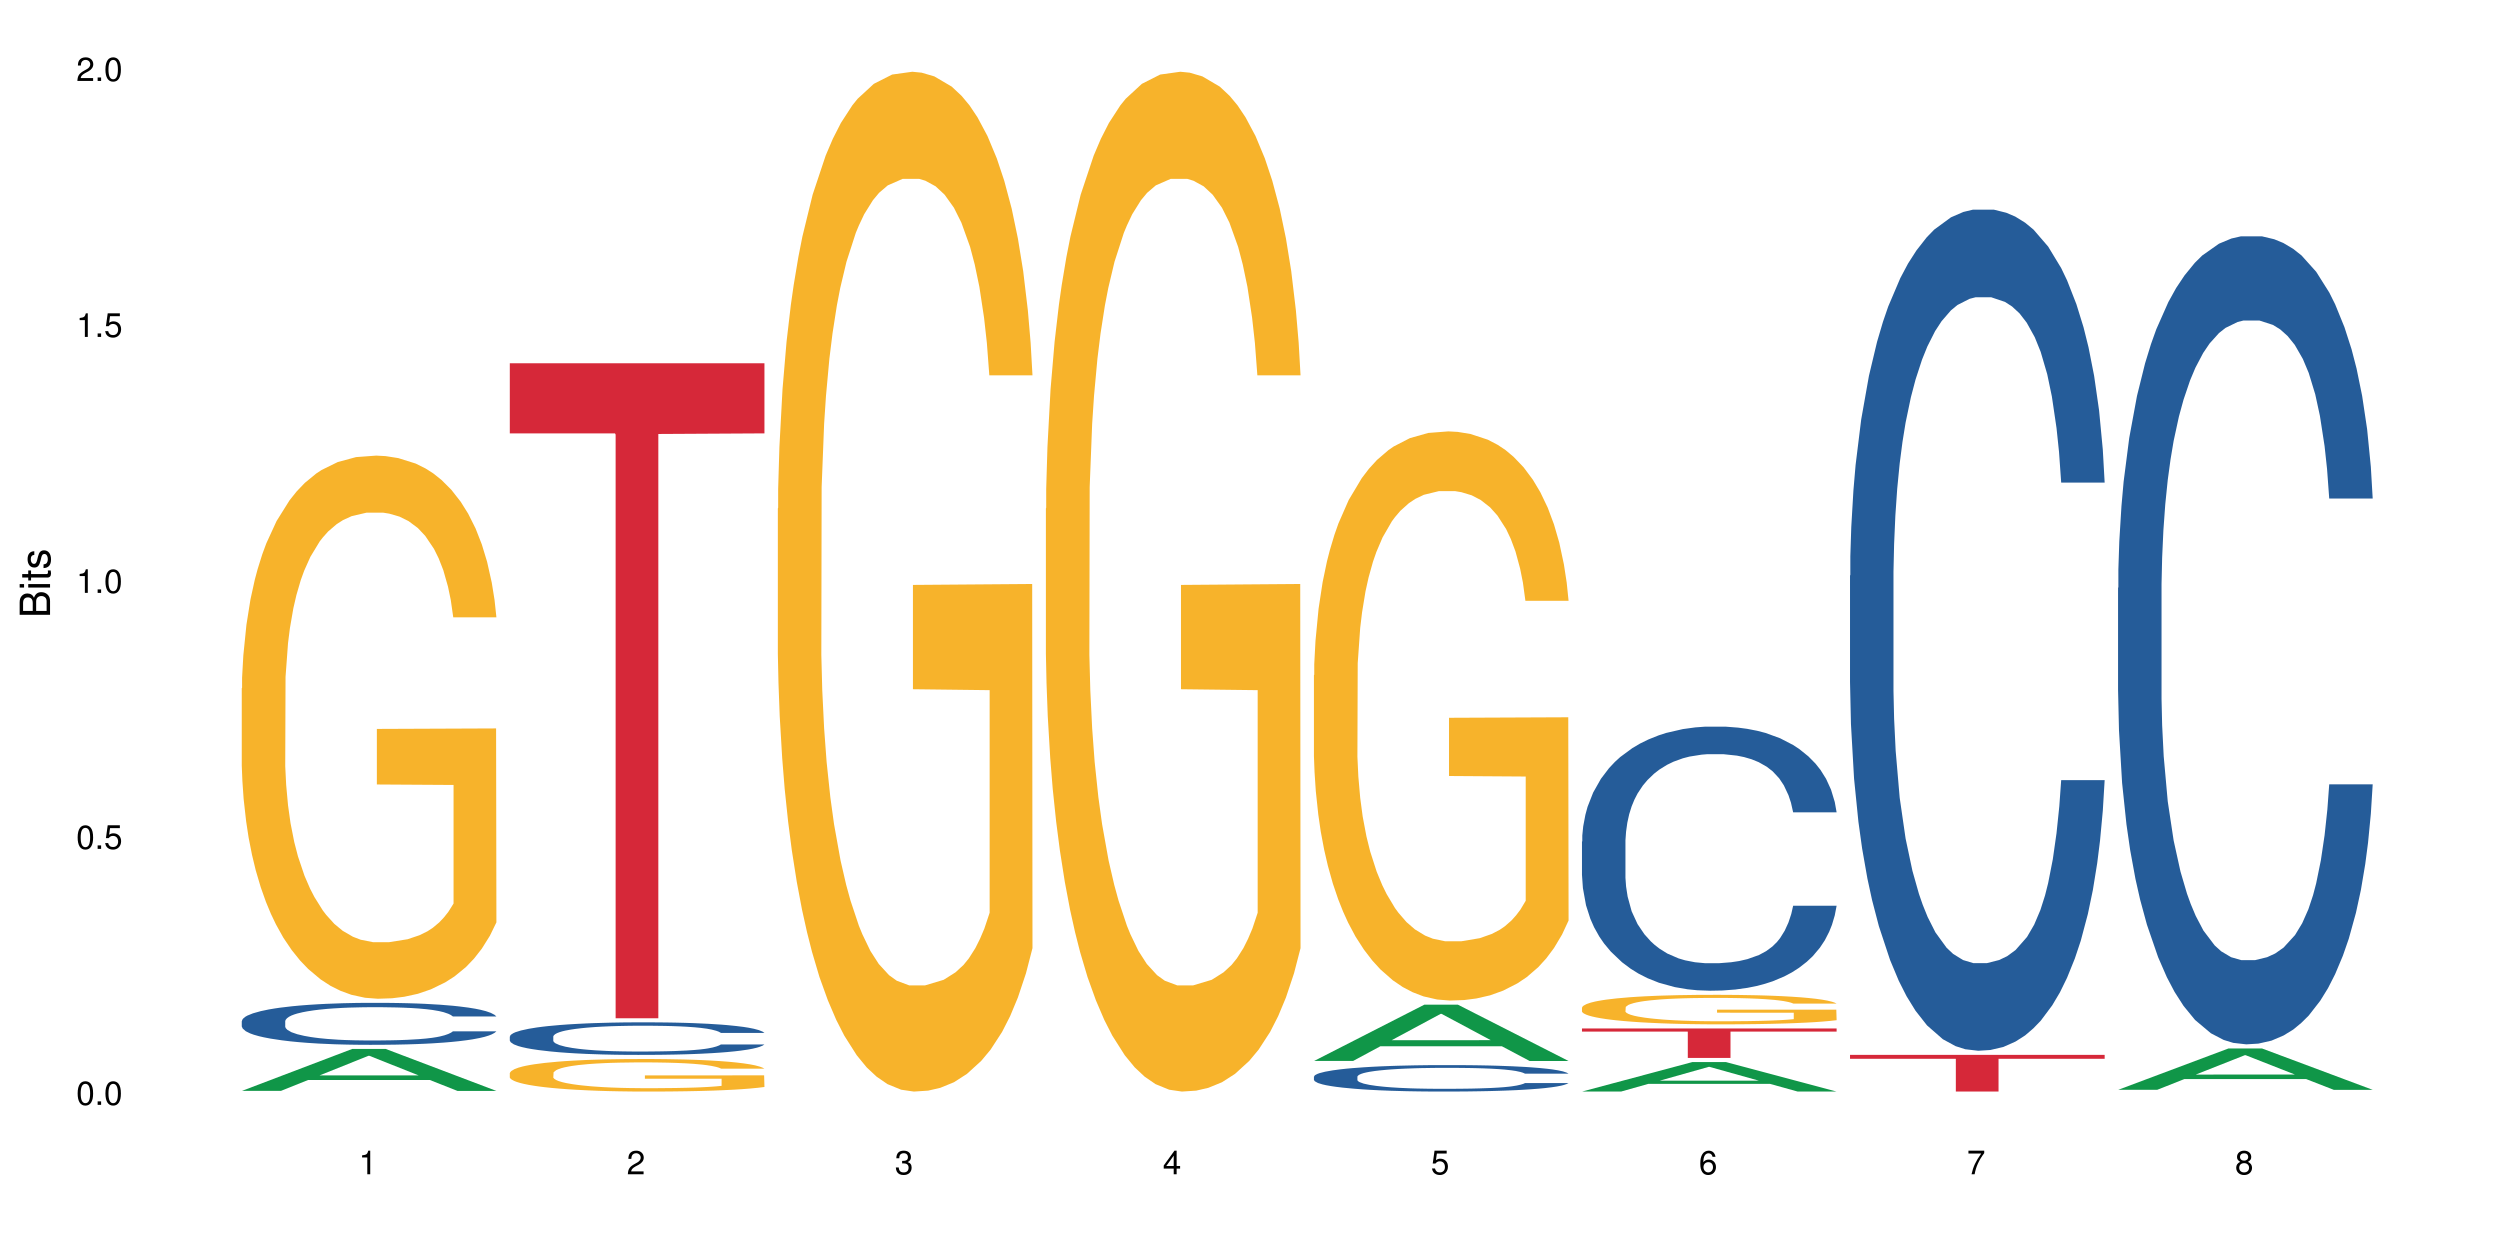 <?xml version="1.0" encoding="UTF-8"?>
<svg xmlns="http://www.w3.org/2000/svg" xmlns:xlink="http://www.w3.org/1999/xlink" width="720pt" height="360pt" viewBox="0 0 720 360" version="1.1">
<defs>
<g>
<symbol overflow="visible" id="glyph0-0">
<path style="stroke:none;" d=""/>
</symbol>
<symbol overflow="visible" id="glyph0-1">
<path style="stroke:none;" d="M 2.641 -6.797 C 2 -6.797 1.422 -6.531 1.078 -6.047 C 0.641 -5.453 0.406 -4.547 0.406 -3.297 C 0.406 -1 1.188 0.219 2.641 0.219 C 4.078 0.219 4.859 -1 4.859 -3.234 C 4.859 -4.562 4.656 -5.438 4.203 -6.047 C 3.844 -6.531 3.281 -6.797 2.641 -6.797 Z M 2.641 -6.047 C 3.547 -6.047 4 -5.125 4 -3.312 C 4 -1.375 3.562 -0.484 2.625 -0.484 C 1.734 -0.484 1.281 -1.422 1.281 -3.281 C 1.281 -5.141 1.734 -6.047 2.641 -6.047 Z M 2.641 -6.047 "/>
</symbol>
<symbol overflow="visible" id="glyph0-2">
<path style="stroke:none;" d="M 1.828 -1 L 0.828 -1 L 0.828 0 L 1.828 0 Z M 1.828 -1 "/>
</symbol>
<symbol overflow="visible" id="glyph0-3">
<path style="stroke:none;" d="M 4.562 -6.797 L 1.062 -6.797 L 0.547 -3.094 L 1.328 -3.094 C 1.719 -3.562 2.047 -3.734 2.578 -3.734 C 3.484 -3.734 4.062 -3.109 4.062 -2.094 C 4.062 -1.125 3.484 -0.531 2.578 -0.531 C 1.828 -0.531 1.375 -0.906 1.188 -1.672 L 0.328 -1.672 C 0.453 -1.109 0.547 -0.844 0.75 -0.594 C 1.125 -0.078 1.828 0.219 2.594 0.219 C 3.969 0.219 4.922 -0.781 4.922 -2.219 C 4.922 -3.562 4.031 -4.484 2.719 -4.484 C 2.25 -4.484 1.859 -4.359 1.469 -4.062 L 1.734 -5.969 L 4.562 -5.969 Z M 4.562 -6.797 "/>
</symbol>
<symbol overflow="visible" id="glyph0-4">
<path style="stroke:none;" d="M 2.484 -4.844 L 2.484 0 L 3.328 0 L 3.328 -6.797 L 2.766 -6.797 C 2.469 -5.75 2.281 -5.609 0.984 -5.453 L 0.984 -4.844 Z M 2.484 -4.844 "/>
</symbol>
<symbol overflow="visible" id="glyph0-5">
<path style="stroke:none;" d="M 4.859 -0.828 L 1.281 -0.828 C 1.359 -1.391 1.672 -1.75 2.5 -2.234 L 3.469 -2.75 C 4.406 -3.266 4.906 -3.969 4.906 -4.812 C 4.906 -5.375 4.672 -5.906 4.266 -6.266 C 3.859 -6.625 3.375 -6.797 2.719 -6.797 C 1.859 -6.797 1.219 -6.5 0.844 -5.922 C 0.609 -5.562 0.5 -5.125 0.484 -4.438 L 1.328 -4.438 C 1.359 -4.906 1.406 -5.188 1.531 -5.406 C 1.75 -5.812 2.188 -6.062 2.703 -6.062 C 3.469 -6.062 4.031 -5.516 4.031 -4.781 C 4.031 -4.25 3.719 -3.797 3.125 -3.438 L 2.234 -2.938 C 0.812 -2.141 0.406 -1.5 0.328 0 L 4.859 0 Z M 4.859 -0.828 "/>
</symbol>
<symbol overflow="visible" id="glyph0-6">
<path style="stroke:none;" d="M 2.125 -3.125 L 2.578 -3.125 C 3.516 -3.125 3.984 -2.703 3.984 -1.891 C 3.984 -1.031 3.469 -0.531 2.578 -0.531 C 1.656 -0.531 1.203 -0.984 1.156 -1.969 L 0.312 -1.969 C 0.344 -1.422 0.438 -1.078 0.609 -0.766 C 0.953 -0.109 1.625 0.219 2.547 0.219 C 3.953 0.219 4.859 -0.609 4.859 -1.906 C 4.859 -2.766 4.516 -3.25 3.703 -3.516 C 4.344 -3.766 4.656 -4.25 4.656 -4.938 C 4.656 -6.109 3.875 -6.797 2.578 -6.797 C 1.203 -6.797 0.484 -6.047 0.453 -4.609 L 1.297 -4.609 C 1.312 -5.016 1.344 -5.25 1.453 -5.453 C 1.641 -5.828 2.062 -6.062 2.594 -6.062 C 3.344 -6.062 3.797 -5.625 3.797 -4.906 C 3.797 -4.422 3.609 -4.141 3.25 -3.984 C 3.016 -3.891 2.719 -3.844 2.125 -3.844 Z M 2.125 -3.125 "/>
</symbol>
<symbol overflow="visible" id="glyph0-7">
<path style="stroke:none;" d="M 3.141 -1.625 L 3.141 0 L 3.984 0 L 3.984 -1.625 L 4.984 -1.625 L 4.984 -2.391 L 3.984 -2.391 L 3.984 -6.797 L 3.359 -6.797 L 0.266 -2.516 L 0.266 -1.625 Z M 3.141 -2.391 L 1 -2.391 L 3.141 -5.359 Z M 3.141 -2.391 "/>
</symbol>
<symbol overflow="visible" id="glyph0-8">
<path style="stroke:none;" d="M 4.781 -5.031 C 4.609 -6.141 3.891 -6.797 2.844 -6.797 C 2.094 -6.797 1.422 -6.438 1.031 -5.828 C 0.609 -5.172 0.406 -4.344 0.406 -3.094 C 0.406 -1.953 0.578 -1.234 0.984 -0.625 C 1.359 -0.078 1.953 0.219 2.703 0.219 C 3.984 0.219 4.922 -0.734 4.922 -2.078 C 4.922 -3.344 4.062 -4.234 2.844 -4.234 C 2.172 -4.234 1.641 -3.969 1.281 -3.469 C 1.281 -5.125 1.828 -6.047 2.797 -6.047 C 3.391 -6.047 3.797 -5.672 3.938 -5.031 Z M 2.734 -3.484 C 3.547 -3.484 4.062 -2.922 4.062 -2 C 4.062 -1.156 3.484 -0.531 2.703 -0.531 C 1.922 -0.531 1.328 -1.188 1.328 -2.047 C 1.328 -2.891 1.906 -3.484 2.734 -3.484 Z M 2.734 -3.484 "/>
</symbol>
<symbol overflow="visible" id="glyph0-9">
<path style="stroke:none;" d="M 4.984 -6.797 L 0.438 -6.797 L 0.438 -5.969 L 4.109 -5.969 C 2.5 -3.656 1.828 -2.234 1.328 0 L 2.219 0 C 2.594 -2.172 3.453 -4.047 4.984 -6.094 Z M 4.984 -6.797 "/>
</symbol>
<symbol overflow="visible" id="glyph0-10">
<path style="stroke:none;" d="M 3.75 -3.578 C 4.453 -4 4.688 -4.344 4.688 -4.984 C 4.688 -6.047 3.844 -6.797 2.641 -6.797 C 1.438 -6.797 0.594 -6.047 0.594 -4.984 C 0.594 -4.359 0.828 -4.016 1.516 -3.578 C 0.734 -3.203 0.359 -2.641 0.359 -1.891 C 0.359 -0.641 1.297 0.219 2.641 0.219 C 3.984 0.219 4.922 -0.641 4.922 -1.875 C 4.922 -2.641 4.531 -3.203 3.75 -3.578 Z M 2.641 -6.047 C 3.359 -6.047 3.812 -5.625 3.812 -4.969 C 3.812 -4.344 3.344 -3.922 2.641 -3.922 C 1.922 -3.922 1.453 -4.344 1.453 -4.984 C 1.453 -5.625 1.922 -6.047 2.641 -6.047 Z M 2.641 -3.203 C 3.484 -3.203 4.062 -2.672 4.062 -1.875 C 4.062 -1.062 3.484 -0.531 2.625 -0.531 C 1.797 -0.531 1.219 -1.078 1.219 -1.875 C 1.219 -2.672 1.797 -3.203 2.641 -3.203 Z M 2.641 -3.203 "/>
</symbol>
<symbol overflow="visible" id="glyph1-0">
<path style="stroke:none;" d=""/>
</symbol>
<symbol overflow="visible" id="glyph1-1">
<path style="stroke:none;" d="M 0 -0.953 L 0 -4.891 C 0 -5.719 -0.234 -6.344 -0.734 -6.797 C -1.188 -7.234 -1.812 -7.469 -2.5 -7.469 C -3.547 -7.469 -4.188 -7 -4.625 -5.875 C -4.984 -6.672 -5.641 -7.094 -6.531 -7.094 C -7.156 -7.094 -7.734 -6.859 -8.141 -6.391 C -8.562 -5.938 -8.75 -5.344 -8.75 -4.5 L -8.75 -0.953 Z M -4.984 -2.062 L -7.766 -2.062 L -7.766 -4.219 C -7.766 -4.844 -7.688 -5.203 -7.453 -5.5 C -7.219 -5.812 -6.859 -5.969 -6.375 -5.969 C -5.906 -5.969 -5.531 -5.812 -5.297 -5.5 C -5.062 -5.203 -4.984 -4.844 -4.984 -4.219 Z M -0.984 -2.062 L -4 -2.062 L -4 -4.781 C -4 -5.328 -3.859 -5.688 -3.578 -5.953 C -3.297 -6.219 -2.922 -6.359 -2.484 -6.359 C -2.062 -6.359 -1.688 -6.219 -1.406 -5.953 C -1.109 -5.688 -0.984 -5.328 -0.984 -4.781 Z M -0.984 -2.062 "/>
</symbol>
<symbol overflow="visible" id="glyph1-2">
<path style="stroke:none;" d="M -6.281 -1.797 L -6.281 -0.797 L 0 -0.797 L 0 -1.797 Z M -8.75 -1.797 L -8.75 -0.797 L -7.484 -0.797 L -7.484 -1.797 Z M -8.75 -1.797 "/>
</symbol>
<symbol overflow="visible" id="glyph1-3">
<path style="stroke:none;" d="M -6.281 -3.047 L -6.281 -2.016 L -8.016 -2.016 L -8.016 -1.016 L -6.281 -1.016 L -6.281 -0.172 L -5.469 -0.172 L -5.469 -1.016 L -0.719 -1.016 C -0.078 -1.016 0.281 -1.453 0.281 -2.234 C 0.281 -2.469 0.25 -2.719 0.188 -3.047 L -0.641 -3.047 C -0.609 -2.922 -0.594 -2.766 -0.594 -2.562 C -0.594 -2.141 -0.719 -2.016 -1.156 -2.016 L -5.469 -2.016 L -5.469 -3.047 Z M -6.281 -3.047 "/>
</symbol>
<symbol overflow="visible" id="glyph1-4">
<path style="stroke:none;" d="M -4.531 -5.25 C -5.766 -5.25 -6.469 -4.422 -6.469 -2.969 C -6.469 -1.516 -5.719 -0.562 -4.547 -0.562 C -3.562 -0.562 -3.094 -1.062 -2.734 -2.562 L -2.516 -3.484 C -2.344 -4.188 -2.094 -4.469 -1.625 -4.469 C -1.047 -4.469 -0.641 -3.875 -0.641 -3 C -0.641 -2.453 -0.797 -2 -1.062 -1.75 C -1.25 -1.594 -1.422 -1.531 -1.875 -1.469 L -1.875 -0.406 C -0.422 -0.453 0.281 -1.266 0.281 -2.922 C 0.281 -4.5 -0.5 -5.516 -1.719 -5.516 C -2.656 -5.516 -3.172 -4.984 -3.469 -3.734 L -3.703 -2.766 C -3.891 -1.953 -4.156 -1.609 -4.594 -1.609 C -5.172 -1.609 -5.547 -2.125 -5.547 -2.938 C -5.547 -3.75 -5.203 -4.172 -4.531 -4.203 Z M -4.531 -5.25 "/>
</symbol>
</g>
</defs>
<g id="surface107286">
<rect x="0" y="0" width="720" height="360" style="fill:rgb(100%,100%,100%);fill-opacity:1;stroke:none;"/>
<path style=" stroke:none;fill-rule:nonzero;fill:rgb(6.275%,58.824%,28.235%);fill-opacity:1;" d="M 69.629 314.176 L 69.707 314.164 L 101.441 302.094 L 111.078 302.094 L 142.965 314.188 L 131.762 314.188 L 123.77 311.031 L 88.746 311.031 L 80.91 314.176 L 69.629 314.176 L 92.117 309.723 L 120.559 309.711 L 106.375 304.07 L 106.219 304.059 L 106.062 304.094 L 92.039 309.711 L 92.117 309.723 Z M 69.629 314.176 "/>
<path style=" stroke:none;fill-rule:nonzero;fill:rgb(14.51%,36.078%,60%);fill-opacity:1;" d="M 69.629 294.082 L 69.719 294.07 L 69.719 293.809 L 69.988 293.387 L 70.613 292.855 L 71.238 292.492 L 72.848 291.84 L 75.086 291.211 L 77.41 290.723 L 79.109 290.438 L 80.629 290.215 L 84.117 289.805 L 86.355 289.594 L 88.77 289.406 L 91.719 289.219 L 93.867 289.109 L 98.695 288.934 L 102.273 288.855 L 105.047 288.82 L 111.039 288.82 L 114.613 288.867 L 117.207 288.922 L 120.07 289.008 L 122.484 289.109 L 126.688 289.352 L 130.445 289.66 L 132.145 289.84 L 134.828 290.18 L 136.883 290.512 L 138.316 290.801 L 139.926 291.211 L 141.355 291.707 L 142.43 292.27 L 142.965 292.746 L 130.445 292.746 L 129.82 292.305 L 129.102 291.961 L 127.762 291.508 L 126.422 291.188 L 124.543 290.867 L 122.844 290.656 L 120.516 290.445 L 118.461 290.312 L 116.312 290.215 L 114.258 290.148 L 110.32 290.082 L 105.762 290.082 L 104.062 290.105 L 100.574 290.191 L 98.695 290.27 L 96.012 290.426 L 94.133 290.566 L 91.898 290.789 L 90.379 290.977 L 88.5 291.266 L 87.16 291.52 L 85.637 291.883 L 84.742 292.16 L 83.938 292.469 L 83.223 292.836 L 82.688 293.223 L 82.328 293.629 L 82.148 294.027 L 82.148 295.742 L 82.328 296.141 L 82.777 296.602 L 83.938 297.277 L 85.637 297.863 L 87.605 298.328 L 89.484 298.66 L 90.559 298.812 L 91.988 298.992 L 94.223 299.211 L 97.445 299.434 L 99.32 299.523 L 102.184 299.609 L 105.137 299.652 L 109.07 299.652 L 112.559 299.609 L 114.883 299.555 L 117.297 299.465 L 120.605 299.277 L 122.664 299.102 L 124.453 298.891 L 125.793 298.68 L 126.688 298.504 L 128.031 298.16 L 129.102 297.785 L 129.906 297.398 L 130.445 297.023 L 142.965 297.023 L 142.43 297.465 L 141.625 297.898 L 140.82 298.219 L 139.566 298.605 L 138.137 298.945 L 136.078 299.332 L 134.379 299.586 L 132.145 299.863 L 130.086 300.074 L 127.852 300.262 L 124.543 300.484 L 122.395 300.594 L 120.07 300.691 L 117.297 300.781 L 113.809 300.859 L 110.055 300.902 L 106.566 300.914 L 102.809 300.891 L 100.035 300.848 L 96.371 300.75 L 91.809 300.551 L 88.5 300.34 L 85.906 300.129 L 83.672 299.91 L 81.168 299.609 L 77.945 299.125 L 75.98 298.746 L 74.637 298.438 L 73.117 298.008 L 72.043 297.621 L 70.793 297 L 69.898 296.215 L 69.629 295.609 Z M 69.629 294.082 "/>
<path style=" stroke:none;fill-rule:nonzero;fill:rgb(96.863%,70.196%,16.863%);fill-opacity:1;" d="M 69.629 198.215 L 69.719 198.074 L 69.719 195.215 L 70.078 188.785 L 70.973 179.93 L 72.133 172.645 L 73.387 166.93 L 74.191 163.93 L 75.531 159.645 L 76.695 156.5 L 79.645 150.074 L 83.402 144.074 L 85.461 141.504 L 87.785 139.074 L 91.094 136.359 L 92.613 135.359 L 97.266 133.074 L 102.543 131.645 L 108.355 131.215 L 111.039 131.359 L 114.703 131.93 L 119.711 133.504 L 122.574 134.93 L 124.809 136.359 L 127.137 138.215 L 129.996 141.074 L 132.68 144.504 L 134.828 147.93 L 136.973 152.215 L 138.762 156.789 L 140.281 161.789 L 141.625 167.789 L 142.43 172.789 L 142.965 177.789 L 130.535 177.789 L 129.82 172.789 L 129.016 168.93 L 127.672 164.215 L 126.332 160.789 L 124.988 158.074 L 122.484 154.359 L 120.34 152.074 L 117.656 150.074 L 115.062 148.789 L 112.109 147.93 L 110.32 147.645 L 105.582 147.645 L 101.289 148.645 L 98.785 149.789 L 96.996 150.93 L 94.492 153.074 L 92.973 154.789 L 92.078 155.93 L 89.395 160.359 L 87.605 164.359 L 86.621 167.074 L 85.371 171.359 L 84.477 175.215 L 83.492 180.93 L 82.953 185.215 L 82.238 194.93 L 82.148 220.645 L 82.418 226.07 L 82.953 231.93 L 83.672 237.07 L 84.742 242.5 L 85.816 246.645 L 87.695 252.215 L 89.305 255.93 L 90.559 258.355 L 92.973 262.215 L 93.957 263.5 L 96.281 266.07 L 98.695 268.07 L 101.648 269.785 L 103.883 270.645 L 107.461 271.355 L 112.02 271.355 L 117.387 270.5 L 120.785 269.355 L 123.109 268.215 L 124.633 267.215 L 126.508 265.645 L 127.852 264.215 L 129.102 262.645 L 130.625 260.215 L 130.625 226.07 L 108.535 225.93 L 108.535 209.93 L 142.875 209.785 L 142.965 265.645 L 141.086 269.5 L 138.762 273.215 L 136.527 276.07 L 134.199 278.5 L 130.891 281.215 L 128.207 282.93 L 124.094 284.93 L 120.34 286.215 L 116.402 287.07 L 112.914 287.5 L 108.801 287.641 L 105.137 287.355 L 101.199 286.5 L 98.07 285.355 L 95.207 283.93 L 92.344 282.07 L 88.77 279.07 L 86.441 276.641 L 84.027 273.641 L 81.613 270.07 L 79.469 266.215 L 78.035 263.215 L 76.605 259.785 L 75.086 255.5 L 73.652 250.645 L 72.582 246.215 L 71.598 241.215 L 70.883 236.5 L 70.164 230.07 L 69.809 224.93 L 69.629 220.5 Z M 69.629 198.215 "/>
<path style=" stroke:none;fill-rule:nonzero;fill:rgb(14.51%,36.078%,60%);fill-opacity:1;" d="M 146.824 298.516 L 146.914 298.508 L 146.914 298.301 L 147.184 297.977 L 147.809 297.566 L 148.434 297.281 L 150.043 296.777 L 152.281 296.289 L 154.605 295.91 L 156.305 295.688 L 157.824 295.516 L 161.312 295.199 L 163.551 295.035 L 165.965 294.891 L 168.914 294.746 L 171.062 294.66 L 175.891 294.523 L 179.469 294.461 L 182.242 294.438 L 188.234 294.438 L 191.812 294.469 L 194.406 294.512 L 197.266 294.582 L 199.68 294.66 L 203.883 294.848 L 207.641 295.086 L 209.34 295.223 L 212.023 295.492 L 214.078 295.746 L 215.512 295.969 L 217.121 296.289 L 218.551 296.672 L 219.625 297.109 L 220.16 297.48 L 207.641 297.48 L 207.016 297.137 L 206.301 296.871 L 204.957 296.52 L 203.617 296.27 L 201.738 296.023 L 200.039 295.859 L 197.715 295.695 L 195.656 295.594 L 193.512 295.516 L 191.453 295.465 L 187.52 295.414 L 182.957 295.414 L 181.258 295.43 L 177.77 295.5 L 175.891 295.559 L 173.207 295.68 L 171.332 295.789 L 169.094 295.961 L 167.574 296.109 L 165.695 296.332 L 164.355 296.527 L 162.836 296.809 L 161.941 297.023 L 161.137 297.266 L 160.418 297.547 L 159.883 297.848 L 159.523 298.164 L 159.348 298.473 L 159.348 299.801 L 159.523 300.109 L 159.973 300.469 L 161.137 300.992 L 162.836 301.449 L 164.801 301.809 L 166.68 302.066 L 167.754 302.184 L 169.184 302.32 L 171.418 302.492 L 174.641 302.664 L 176.516 302.734 L 179.379 302.801 L 182.332 302.836 L 186.266 302.836 L 189.754 302.801 L 192.078 302.758 L 194.492 302.691 L 197.805 302.547 L 199.859 302.406 L 201.648 302.246 L 202.988 302.082 L 203.883 301.945 L 205.227 301.68 L 206.301 301.387 L 207.105 301.086 L 207.641 300.797 L 220.16 300.797 L 219.625 301.141 L 218.82 301.473 L 218.016 301.723 L 216.762 302.023 L 215.332 302.289 L 213.273 302.586 L 211.574 302.785 L 209.34 303 L 207.281 303.16 L 205.047 303.309 L 201.738 303.48 L 199.59 303.566 L 197.266 303.641 L 194.492 303.711 L 191.004 303.77 L 187.25 303.805 L 183.762 303.812 L 180.004 303.797 L 177.234 303.762 L 173.566 303.684 L 169.004 303.531 L 165.695 303.367 L 163.102 303.203 L 160.867 303.035 L 158.363 302.801 L 155.145 302.426 L 153.176 302.133 L 151.832 301.895 L 150.312 301.559 L 149.238 301.258 L 147.988 300.777 L 147.094 300.172 L 146.824 299.699 Z M 146.824 298.516 "/>
<path style=" stroke:none;fill-rule:nonzero;fill:rgb(96.863%,70.196%,16.863%);fill-opacity:1;" d="M 146.824 309.008 L 146.914 309 L 146.914 308.828 L 147.273 308.445 L 148.168 307.914 L 149.328 307.477 L 150.582 307.133 L 151.387 306.953 L 152.727 306.699 L 153.891 306.508 L 156.844 306.125 L 160.598 305.766 L 162.656 305.609 L 164.98 305.465 L 168.289 305.301 L 169.809 305.242 L 174.461 305.105 L 179.738 305.02 L 185.551 304.992 L 188.234 305 L 191.898 305.035 L 196.91 305.129 L 199.77 305.215 L 202.008 305.301 L 204.332 305.414 L 207.195 305.586 L 209.875 305.789 L 212.023 305.996 L 214.168 306.254 L 215.957 306.527 L 217.477 306.824 L 218.82 307.184 L 219.625 307.484 L 220.16 307.785 L 207.73 307.785 L 207.016 307.484 L 206.211 307.254 L 204.867 306.973 L 203.527 306.766 L 202.184 306.602 L 199.68 306.379 L 197.535 306.242 L 194.852 306.125 L 192.258 306.047 L 189.305 305.996 L 187.52 305.977 L 182.777 305.977 L 178.484 306.039 L 175.98 306.105 L 174.191 306.176 L 171.688 306.305 L 170.168 306.406 L 169.273 306.477 L 166.59 306.738 L 164.801 306.98 L 163.816 307.145 L 162.566 307.398 L 161.672 307.629 L 160.688 307.973 L 160.152 308.23 L 159.434 308.812 L 159.348 310.355 L 159.613 310.68 L 160.152 311.031 L 160.867 311.34 L 161.941 311.664 L 163.012 311.914 L 164.891 312.246 L 166.5 312.469 L 167.754 312.613 L 170.168 312.848 L 171.152 312.922 L 173.477 313.078 L 175.891 313.199 L 178.844 313.301 L 181.078 313.352 L 184.656 313.395 L 189.219 313.395 L 194.582 313.344 L 197.98 313.273 L 200.309 313.207 L 201.828 313.145 L 203.707 313.051 L 205.047 312.965 L 206.301 312.871 L 207.82 312.727 L 207.82 310.68 L 185.73 310.672 L 185.73 309.711 L 220.07 309.703 L 220.16 313.051 L 218.285 313.281 L 215.957 313.504 L 213.723 313.676 L 211.398 313.824 L 208.086 313.984 L 205.406 314.09 L 201.289 314.207 L 197.535 314.285 L 193.598 314.336 L 190.113 314.363 L 185.996 314.371 L 182.332 314.355 L 178.395 314.301 L 175.266 314.234 L 172.402 314.148 L 169.543 314.035 L 165.965 313.855 L 163.641 313.711 L 161.223 313.531 L 158.809 313.316 L 156.664 313.086 L 155.23 312.906 L 153.801 312.699 L 152.281 312.445 L 150.852 312.152 L 149.777 311.887 L 148.793 311.586 L 148.078 311.305 L 147.363 310.918 L 147.004 310.609 L 146.824 310.344 Z M 146.824 309.008 "/>
<path style=" stroke:none;fill-rule:nonzero;fill:rgb(83.922%,15.686%,22.353%);fill-opacity:1;" d="M 146.824 104.621 L 220.16 104.621 L 220.16 124.812 L 189.598 124.988 L 189.598 293.258 L 177.301 293.258 L 177.301 125.164 L 177.121 124.812 L 146.824 124.812 Z M 146.824 104.621 "/>
<path style=" stroke:none;fill-rule:nonzero;fill:rgb(96.863%,70.196%,16.863%);fill-opacity:1;" d="M 224.02 146.461 L 224.109 146.191 L 224.109 140.828 L 224.469 128.758 L 225.363 112.129 L 226.523 98.449 L 227.777 87.719 L 228.582 82.086 L 229.926 74.039 L 231.086 68.141 L 234.039 56.07 L 237.793 44.805 L 239.852 39.977 L 242.176 35.414 L 245.484 30.32 L 247.004 28.441 L 251.656 24.148 L 256.934 21.469 L 262.746 20.664 L 265.43 20.93 L 269.098 22.004 L 274.105 24.953 L 276.965 27.637 L 279.203 30.32 L 281.527 33.805 L 284.391 39.172 L 287.074 45.609 L 289.219 52.047 L 291.367 60.094 L 293.152 68.676 L 294.676 78.062 L 296.016 89.328 L 296.82 98.715 L 297.355 108.105 L 284.926 108.105 L 284.211 98.715 L 283.406 91.477 L 282.062 82.625 L 280.723 76.188 L 279.383 71.09 L 276.875 64.117 L 274.73 59.824 L 272.047 56.07 L 269.453 53.656 L 266.504 52.047 L 264.715 51.508 L 259.973 51.508 L 255.68 53.387 L 253.176 55.531 L 251.387 57.68 L 248.883 61.703 L 247.363 64.922 L 246.469 67.066 L 243.785 75.383 L 241.996 82.891 L 241.016 87.988 L 239.762 96.035 L 238.867 103.277 L 237.883 114.004 L 237.348 122.051 L 236.633 140.293 L 236.543 188.574 L 236.809 198.766 L 237.348 209.762 L 238.062 219.418 L 239.137 229.609 L 240.207 237.391 L 242.086 247.852 L 243.695 254.824 L 244.949 259.383 L 247.363 266.625 L 248.348 269.039 L 250.672 273.867 L 253.086 277.625 L 256.039 280.844 L 258.273 282.453 L 261.852 283.793 L 266.414 283.793 L 271.777 282.184 L 275.176 280.039 L 277.504 277.891 L 279.023 276.016 L 280.902 273.062 L 282.242 270.383 L 283.496 267.43 L 285.016 262.871 L 285.016 198.766 L 262.926 198.496 L 262.926 168.457 L 297.27 168.188 L 297.355 273.062 L 295.48 280.305 L 293.152 287.281 L 290.918 292.645 L 288.594 297.203 L 285.285 302.301 L 282.602 305.52 L 278.488 309.273 L 274.73 311.688 L 270.797 313.297 L 267.309 314.102 L 263.195 314.371 L 259.527 313.836 L 255.59 312.227 L 252.461 310.078 L 249.598 307.398 L 246.738 303.91 L 243.16 298.277 L 240.836 293.719 L 238.422 288.086 L 236.004 281.379 L 233.859 274.137 L 232.43 268.504 L 230.996 262.066 L 229.477 254.02 L 228.047 244.898 L 226.973 236.586 L 225.988 227.195 L 225.273 218.344 L 224.559 206.277 L 224.199 196.621 L 224.02 188.305 Z M 224.02 146.461 "/>
<path style=" stroke:none;fill-rule:nonzero;fill:rgb(96.863%,70.196%,16.863%);fill-opacity:1;" d="M 301.219 146.461 L 301.305 146.191 L 301.305 140.828 L 301.664 128.758 L 302.559 112.129 L 303.723 98.449 L 304.973 87.719 L 305.777 82.086 L 307.121 74.039 L 308.281 68.141 L 311.234 56.07 L 314.988 44.805 L 317.047 39.977 L 319.371 35.414 L 322.68 30.32 L 324.203 28.441 L 328.852 24.148 L 334.129 21.469 L 339.941 20.664 L 342.625 20.93 L 346.293 22.004 L 351.301 24.953 L 354.164 27.637 L 356.398 30.32 L 358.723 33.805 L 361.586 39.172 L 364.27 45.609 L 366.414 52.047 L 368.562 60.094 L 370.352 68.676 L 371.871 78.062 L 373.211 89.328 L 374.016 98.715 L 374.555 108.105 L 362.121 108.105 L 361.406 98.715 L 360.602 91.477 L 359.262 82.625 L 357.918 76.188 L 356.578 71.09 L 354.074 64.117 L 351.926 59.824 L 349.242 56.07 L 346.648 53.656 L 343.699 52.047 L 341.91 51.508 L 337.168 51.508 L 332.875 53.387 L 330.371 55.531 L 328.586 57.68 L 326.078 61.703 L 324.559 64.922 L 323.664 67.066 L 320.98 75.383 L 319.195 82.891 L 318.211 87.988 L 316.957 96.035 L 316.062 103.277 L 315.078 114.004 L 314.543 122.051 L 313.828 140.293 L 313.738 188.574 L 314.008 198.766 L 314.543 209.762 L 315.258 219.418 L 316.332 229.609 L 317.406 237.391 L 319.281 247.852 L 320.895 254.824 L 322.145 259.383 L 324.559 266.625 L 325.543 269.039 L 327.867 273.867 L 330.285 277.625 L 333.234 280.844 L 335.469 282.453 L 339.047 283.793 L 343.609 283.793 L 348.977 282.184 L 352.375 280.039 L 354.699 277.891 L 356.219 276.016 L 358.098 273.062 L 359.438 270.383 L 360.691 267.43 L 362.211 262.871 L 362.211 198.766 L 340.121 198.496 L 340.121 168.457 L 374.465 168.188 L 374.555 273.062 L 372.676 280.305 L 370.352 287.281 L 368.113 292.645 L 365.789 297.203 L 362.48 302.301 L 359.797 305.52 L 355.684 309.273 L 351.926 311.688 L 347.992 313.297 L 344.504 314.102 L 340.391 314.371 L 336.723 313.836 L 332.789 312.227 L 329.656 310.078 L 326.797 307.398 L 323.934 303.91 L 320.355 298.277 L 318.031 293.719 L 315.617 288.086 L 313.203 281.379 L 311.055 274.137 L 309.625 268.504 L 308.191 262.066 L 306.672 254.02 L 305.242 244.898 L 304.168 236.586 L 303.184 227.195 L 302.469 218.344 L 301.754 206.277 L 301.395 196.621 L 301.219 188.305 Z M 301.219 146.461 "/>
<path style=" stroke:none;fill-rule:nonzero;fill:rgb(6.275%,58.824%,28.235%);fill-opacity:1;" d="M 378.414 305.555 L 378.492 305.539 L 410.223 289.34 L 419.859 289.34 L 451.75 305.57 L 440.547 305.57 L 432.555 301.332 L 397.531 301.332 L 389.695 305.555 L 378.414 305.555 L 400.898 299.582 L 429.34 299.566 L 415.16 291.992 L 415.004 291.977 L 414.848 292.023 L 400.82 299.566 L 400.898 299.582 Z M 378.414 305.555 "/>
<path style=" stroke:none;fill-rule:nonzero;fill:rgb(14.51%,36.078%,60%);fill-opacity:1;" d="M 378.414 310.066 L 378.504 310.059 L 378.504 309.891 L 378.77 309.625 L 379.398 309.293 L 380.023 309.062 L 381.633 308.652 L 383.867 308.254 L 386.195 307.949 L 387.895 307.766 L 389.414 307.629 L 392.902 307.371 L 395.137 307.238 L 397.551 307.117 L 400.504 307 L 402.648 306.93 L 407.48 306.82 L 411.055 306.77 L 413.828 306.75 L 419.82 306.75 L 423.398 306.777 L 425.992 306.812 L 428.855 306.867 L 431.27 306.93 L 435.473 307.086 L 439.227 307.277 L 440.926 307.391 L 443.609 307.605 L 445.668 307.816 L 447.098 307.996 L 448.707 308.254 L 450.141 308.566 L 451.211 308.922 L 451.75 309.223 L 439.227 309.223 L 438.602 308.945 L 437.887 308.727 L 436.547 308.441 L 435.203 308.242 L 433.324 308.039 L 431.625 307.906 L 429.301 307.773 L 427.246 307.691 L 425.098 307.629 L 423.039 307.586 L 419.105 307.543 L 414.543 307.543 L 412.844 307.559 L 409.355 307.613 L 407.48 307.664 L 404.797 307.762 L 402.918 307.852 L 400.684 307.988 L 399.16 308.109 L 397.285 308.289 L 395.941 308.449 L 394.422 308.68 L 393.527 308.855 L 392.723 309.047 L 392.008 309.277 L 391.469 309.523 L 391.113 309.781 L 390.934 310.031 L 390.934 311.109 L 391.113 311.359 L 391.559 311.652 L 392.723 312.078 L 394.422 312.449 L 396.391 312.742 L 398.266 312.949 L 399.34 313.047 L 400.773 313.16 L 403.008 313.297 L 406.227 313.438 L 408.105 313.492 L 410.969 313.547 L 413.918 313.578 L 417.855 313.578 L 421.34 313.547 L 423.668 313.516 L 426.082 313.457 L 429.391 313.34 L 431.449 313.227 L 433.234 313.098 L 434.578 312.965 L 435.473 312.852 L 436.812 312.637 L 437.887 312.398 L 438.691 312.156 L 439.227 311.918 L 451.75 311.918 L 451.211 312.195 L 450.406 312.469 L 449.602 312.672 L 448.352 312.914 L 446.918 313.129 L 444.863 313.375 L 443.164 313.535 L 440.926 313.707 L 438.871 313.84 L 436.637 313.961 L 433.324 314.098 L 431.18 314.168 L 428.855 314.23 L 426.082 314.285 L 422.594 314.336 L 418.836 314.363 L 415.348 314.371 L 411.594 314.355 L 408.82 314.328 L 405.152 314.266 L 400.594 314.141 L 397.285 314.008 L 394.691 313.875 L 392.453 313.738 L 389.949 313.547 L 386.73 313.242 L 384.762 313.004 L 383.422 312.809 L 381.902 312.539 L 380.828 312.293 L 379.574 311.906 L 378.68 311.41 L 378.414 311.027 Z M 378.414 310.066 "/>
<path style=" stroke:none;fill-rule:nonzero;fill:rgb(96.863%,70.196%,16.863%);fill-opacity:1;" d="M 378.414 194.445 L 378.504 194.297 L 378.504 191.305 L 378.859 184.566 L 379.754 175.285 L 380.918 167.652 L 382.168 161.664 L 382.973 158.52 L 384.316 154.027 L 385.477 150.734 L 388.43 143.996 L 392.188 137.711 L 394.242 135.016 L 396.566 132.469 L 399.879 129.625 L 401.398 128.578 L 406.047 126.184 L 411.324 124.688 L 417.137 124.238 L 419.82 124.387 L 423.488 124.984 L 428.496 126.633 L 431.359 128.129 L 433.594 129.625 L 435.918 131.574 L 438.781 134.566 L 441.465 138.16 L 443.609 141.754 L 445.758 146.242 L 447.547 151.035 L 449.066 156.273 L 450.406 162.562 L 451.211 167.801 L 451.75 173.039 L 439.316 173.039 L 438.602 167.801 L 437.797 163.758 L 436.457 158.816 L 435.113 155.227 L 433.773 152.383 L 431.27 148.488 L 429.121 146.094 L 426.438 143.996 L 423.848 142.648 L 420.895 141.754 L 419.105 141.453 L 414.367 141.453 L 410.074 142.5 L 407.57 143.699 L 405.781 144.895 L 403.277 147.141 L 401.754 148.938 L 400.859 150.137 L 398.18 154.777 L 396.391 158.969 L 395.406 161.812 L 394.152 166.305 L 393.258 170.344 L 392.277 176.332 L 391.738 180.824 L 391.023 191.004 L 390.934 217.949 L 391.203 223.641 L 391.738 229.777 L 392.453 235.168 L 393.527 240.855 L 394.602 245.195 L 396.48 251.035 L 398.09 254.926 L 399.34 257.473 L 401.754 261.516 L 402.738 262.859 L 405.066 265.555 L 407.48 267.652 L 410.43 269.449 L 412.668 270.348 L 416.242 271.094 L 420.805 271.094 L 426.172 270.195 L 429.57 269 L 431.895 267.801 L 433.414 266.754 L 435.293 265.105 L 436.637 263.609 L 437.887 261.961 L 439.406 259.418 L 439.406 223.641 L 417.316 223.488 L 417.316 206.723 L 451.66 206.574 L 451.75 265.105 L 449.871 269.148 L 447.547 273.039 L 445.309 276.035 L 442.984 278.578 L 439.676 281.426 L 436.992 283.219 L 432.879 285.316 L 429.121 286.664 L 425.188 287.562 L 421.699 288.012 L 417.586 288.16 L 413.918 287.863 L 409.984 286.965 L 406.852 285.766 L 403.992 284.27 L 401.129 282.324 L 397.551 279.18 L 395.227 276.633 L 392.812 273.488 L 390.398 269.746 L 388.25 265.707 L 386.82 262.562 L 385.391 258.969 L 383.867 254.477 L 382.438 249.387 L 381.363 244.746 L 380.379 239.508 L 379.664 234.566 L 378.949 227.832 L 378.594 222.441 L 378.414 217.801 Z M 378.414 194.445 "/>
<path style=" stroke:none;fill-rule:nonzero;fill:rgb(6.275%,58.824%,28.235%);fill-opacity:1;" d="M 455.609 314.363 L 455.688 314.355 L 487.418 305.871 L 497.055 305.871 L 528.945 314.371 L 517.742 314.371 L 509.75 312.152 L 474.727 312.152 L 466.891 314.363 L 455.609 314.363 L 478.094 311.234 L 506.535 311.227 L 492.355 307.258 L 492.199 307.25 L 492.043 307.273 L 478.016 311.227 L 478.094 311.234 Z M 455.609 314.363 "/>
<path style=" stroke:none;fill-rule:nonzero;fill:rgb(14.51%,36.078%,60%);fill-opacity:1;" d="M 455.609 242.371 L 455.699 242.301 L 455.699 240.633 L 455.965 237.988 L 456.594 234.652 L 457.219 232.359 L 458.828 228.258 L 461.066 224.297 L 463.391 221.238 L 465.09 219.43 L 466.609 218.039 L 470.098 215.469 L 472.332 214.145 L 474.746 212.965 L 477.699 211.781 L 479.848 211.086 L 484.676 209.977 L 488.254 209.488 L 491.023 209.281 L 497.016 209.281 L 500.594 209.559 L 503.188 209.906 L 506.051 210.461 L 508.465 211.086 L 512.668 212.617 L 516.426 214.562 L 518.125 215.676 L 520.805 217.832 L 522.863 219.918 L 524.293 221.723 L 525.906 224.297 L 527.336 227.422 L 528.41 230.969 L 528.945 233.957 L 516.426 233.957 L 515.797 231.176 L 515.082 229.023 L 513.742 226.172 L 512.398 224.156 L 510.523 222.141 L 508.824 220.82 L 506.496 219.5 L 504.441 218.664 L 502.293 218.039 L 500.238 217.621 L 496.301 217.203 L 491.742 217.203 L 490.043 217.344 L 486.555 217.898 L 484.676 218.387 L 481.992 219.359 L 480.113 220.266 L 477.879 221.652 L 476.359 222.836 L 474.48 224.645 L 473.137 226.242 L 471.617 228.535 L 470.723 230.273 L 469.918 232.219 L 469.203 234.516 L 468.668 236.949 L 468.309 239.52 L 468.129 242.023 L 468.129 252.797 L 468.309 255.301 L 468.758 258.219 L 469.918 262.461 L 471.617 266.145 L 473.586 269.062 L 475.465 271.148 L 476.535 272.121 L 477.969 273.234 L 480.203 274.625 L 483.422 276.016 L 485.301 276.57 L 488.164 277.129 L 491.113 277.406 L 495.051 277.406 L 498.539 277.129 L 500.863 276.781 L 503.277 276.223 L 506.586 275.043 L 508.645 273.93 L 510.434 272.609 L 511.773 271.289 L 512.668 270.176 L 514.008 268.02 L 515.082 265.656 L 515.887 263.223 L 516.426 260.859 L 528.945 260.859 L 528.41 263.641 L 527.605 266.352 L 526.797 268.367 L 525.547 270.801 L 524.117 272.957 L 522.059 275.391 L 520.359 276.988 L 518.125 278.727 L 516.066 280.047 L 513.832 281.23 L 510.523 282.617 L 508.375 283.312 L 506.051 283.941 L 503.277 284.496 L 499.789 284.98 L 496.035 285.262 L 492.547 285.328 L 488.789 285.191 L 486.016 284.914 L 482.352 284.289 L 477.789 283.035 L 474.48 281.715 L 471.887 280.395 L 469.648 279.004 L 467.145 277.129 L 463.926 274.07 L 461.957 271.703 L 460.617 269.758 L 459.098 267.047 L 458.023 264.613 L 456.773 260.723 L 455.879 255.785 L 455.609 251.961 Z M 455.609 242.371 "/>
<path style=" stroke:none;fill-rule:nonzero;fill:rgb(96.863%,70.196%,16.863%);fill-opacity:1;" d="M 455.609 290.152 L 455.699 290.145 L 455.699 289.988 L 456.055 289.637 L 456.949 289.156 L 458.113 288.762 L 459.367 288.449 L 460.172 288.289 L 461.512 288.055 L 462.676 287.883 L 465.625 287.535 L 469.383 287.207 L 471.438 287.07 L 473.766 286.938 L 477.074 286.789 L 478.594 286.734 L 483.246 286.609 L 488.52 286.531 L 494.336 286.508 L 497.016 286.516 L 500.684 286.547 L 505.691 286.633 L 508.555 286.711 L 510.789 286.789 L 513.117 286.891 L 515.977 287.047 L 518.66 287.23 L 520.805 287.418 L 522.953 287.652 L 524.742 287.898 L 526.262 288.172 L 527.605 288.496 L 528.41 288.77 L 528.945 289.039 L 516.516 289.039 L 515.797 288.77 L 514.992 288.559 L 513.652 288.305 L 512.309 288.117 L 510.969 287.969 L 508.465 287.766 L 506.316 287.645 L 503.637 287.535 L 501.043 287.465 L 498.09 287.418 L 496.301 287.402 L 491.562 287.402 L 487.27 287.457 L 484.766 287.52 L 482.977 287.582 L 480.473 287.695 L 478.953 287.789 L 478.059 287.852 L 475.375 288.094 L 473.586 288.309 L 472.602 288.457 L 471.348 288.691 L 470.457 288.902 L 469.473 289.211 L 468.934 289.445 L 468.219 289.973 L 468.129 291.371 L 468.398 291.664 L 468.934 291.984 L 469.648 292.262 L 470.723 292.559 L 471.797 292.781 L 473.676 293.086 L 475.285 293.285 L 476.535 293.418 L 478.953 293.629 L 479.934 293.699 L 482.262 293.84 L 484.676 293.945 L 487.625 294.039 L 489.863 294.086 L 493.441 294.125 L 498 294.125 L 503.367 294.078 L 506.766 294.016 L 509.09 293.953 L 510.609 293.898 L 512.488 293.816 L 513.832 293.738 L 515.082 293.652 L 516.602 293.52 L 516.602 291.664 L 494.512 291.656 L 494.512 290.785 L 528.855 290.777 L 528.945 293.816 L 527.066 294.023 L 524.742 294.227 L 522.508 294.383 L 520.18 294.512 L 516.871 294.66 L 514.188 294.754 L 510.074 294.863 L 506.316 294.934 L 502.383 294.98 L 498.895 295.004 L 494.781 295.012 L 491.113 294.996 L 487.18 294.949 L 484.051 294.887 L 481.188 294.809 L 478.324 294.707 L 474.746 294.543 L 472.422 294.414 L 470.008 294.25 L 467.594 294.055 L 465.445 293.844 L 464.016 293.684 L 462.586 293.496 L 461.066 293.262 L 459.633 293 L 458.559 292.758 L 457.578 292.488 L 456.859 292.23 L 456.145 291.883 L 455.789 291.602 L 455.609 291.363 Z M 455.609 290.152 "/>
<path style=" stroke:none;fill-rule:nonzero;fill:rgb(83.922%,15.686%,22.353%);fill-opacity:1;" d="M 455.609 296.191 L 528.945 296.191 L 528.945 297.102 L 498.383 297.109 L 498.383 304.691 L 486.086 304.691 L 486.086 297.117 L 485.906 297.102 L 455.609 297.102 Z M 455.609 296.191 "/>
<path style=" stroke:none;fill-rule:nonzero;fill:rgb(14.51%,36.078%,60%);fill-opacity:1;" d="M 532.805 165.777 L 532.895 165.555 L 532.895 160.242 L 533.164 151.828 L 533.789 141.199 L 534.414 133.891 L 536.023 120.828 L 538.262 108.207 L 540.586 98.465 L 542.285 92.707 L 543.805 88.277 L 547.293 80.086 L 549.527 75.879 L 551.945 72.113 L 554.895 68.348 L 557.043 66.137 L 561.871 62.594 L 565.449 61.043 L 568.223 60.379 L 574.215 60.379 L 577.789 61.266 L 580.383 62.371 L 583.246 64.141 L 585.66 66.137 L 589.863 71.008 L 593.621 77.207 L 595.32 80.75 L 598.004 87.613 L 600.059 94.258 L 601.492 100.016 L 603.102 108.207 L 604.531 118.172 L 605.605 129.465 L 606.141 138.984 L 593.621 138.984 L 592.996 130.129 L 592.277 123.266 L 590.938 114.184 L 589.598 107.766 L 587.719 101.344 L 586.02 97.137 L 583.691 92.93 L 581.637 90.27 L 579.488 88.277 L 577.434 86.949 L 573.496 85.621 L 568.938 85.621 L 567.238 86.062 L 563.75 87.836 L 561.871 89.387 L 559.188 92.484 L 557.309 95.363 L 555.074 99.793 L 553.555 103.555 L 551.676 109.312 L 550.336 114.406 L 548.812 121.715 L 547.918 127.25 L 547.113 133.449 L 546.398 140.758 L 545.863 148.508 L 545.504 156.699 L 545.324 164.672 L 545.324 198.992 L 545.504 206.965 L 545.953 216.266 L 547.113 229.77 L 548.812 241.508 L 550.781 250.809 L 552.66 257.449 L 553.734 260.551 L 555.164 264.094 L 557.398 268.52 L 560.617 272.949 L 562.496 274.723 L 565.359 276.492 L 568.309 277.379 L 572.246 277.379 L 575.734 276.492 L 578.059 275.387 L 580.473 273.613 L 583.781 269.848 L 585.84 266.309 L 587.629 262.098 L 588.969 257.891 L 589.863 254.348 L 591.207 247.484 L 592.277 239.957 L 593.082 232.207 L 593.621 224.68 L 606.141 224.68 L 605.605 233.535 L 604.801 242.172 L 603.996 248.594 L 602.742 256.344 L 601.312 263.207 L 599.254 270.957 L 597.555 276.051 L 595.32 281.586 L 593.262 285.793 L 591.027 289.559 L 587.719 293.984 L 585.57 296.199 L 583.246 298.191 L 580.473 299.965 L 576.984 301.516 L 573.23 302.398 L 569.742 302.621 L 565.984 302.18 L 563.211 301.293 L 559.547 299.301 L 554.984 295.312 L 551.676 291.105 L 549.082 286.898 L 546.848 282.473 L 544.344 276.492 L 541.121 266.75 L 539.156 259.223 L 537.812 253.02 L 536.293 244.387 L 535.219 236.637 L 533.969 224.234 L 533.074 208.516 L 532.805 196.336 Z M 532.805 165.777 "/>
<path style=" stroke:none;fill-rule:nonzero;fill:rgb(83.922%,15.686%,22.353%);fill-opacity:1;" d="M 532.805 303.801 L 606.141 303.801 L 606.141 304.934 L 575.578 304.941 L 575.578 314.371 L 563.281 314.371 L 563.281 304.953 L 563.102 304.934 L 532.805 304.934 Z M 532.805 303.801 "/>
<path style=" stroke:none;fill-rule:nonzero;fill:rgb(6.275%,58.824%,28.235%);fill-opacity:1;" d="M 610 313.863 L 610.078 313.855 L 641.812 301.953 L 651.449 301.953 L 683.336 313.875 L 672.133 313.875 L 664.141 310.762 L 629.117 310.762 L 621.285 313.863 L 610 313.863 L 632.488 309.477 L 660.93 309.465 L 646.746 303.898 L 646.59 303.887 L 646.434 303.922 L 632.41 309.465 L 632.488 309.477 Z M 610 313.863 "/>
<path style=" stroke:none;fill-rule:nonzero;fill:rgb(14.51%,36.078%,60%);fill-opacity:1;" d="M 610 169.309 L 610.09 169.098 L 610.09 163.992 L 610.359 155.91 L 610.984 145.699 L 611.609 138.68 L 613.219 126.129 L 615.457 114.004 L 617.781 104.645 L 619.48 99.113 L 621 94.859 L 624.488 86.988 L 626.727 82.945 L 629.141 79.328 L 632.09 75.711 L 634.238 73.586 L 639.066 70.184 L 642.645 68.691 L 645.418 68.055 L 651.41 68.055 L 654.988 68.906 L 657.578 69.969 L 660.441 71.672 L 662.855 73.586 L 667.059 78.266 L 670.816 84.223 L 672.516 87.625 L 675.199 94.219 L 677.254 100.602 L 678.688 106.133 L 680.297 114.004 L 681.727 123.574 L 682.801 134.426 L 683.336 143.57 L 670.816 143.57 L 670.191 135.062 L 669.477 128.469 L 668.133 119.746 L 666.793 113.578 L 664.914 107.41 L 663.215 103.367 L 660.891 99.324 L 658.832 96.773 L 656.688 94.859 L 654.629 93.582 L 650.695 92.305 L 646.133 92.305 L 644.434 92.73 L 640.945 94.434 L 639.066 95.922 L 636.383 98.898 L 634.508 101.664 L 632.27 105.918 L 630.75 109.535 L 628.871 115.066 L 627.531 119.957 L 626.008 126.98 L 625.117 132.297 L 624.309 138.254 L 623.594 145.273 L 623.059 152.719 L 622.699 160.59 L 622.523 168.246 L 622.523 201.219 L 622.699 208.875 L 623.148 217.812 L 624.309 230.785 L 626.008 242.062 L 627.977 250.996 L 629.855 257.375 L 630.93 260.355 L 632.359 263.758 L 634.594 268.012 L 637.816 272.266 L 639.691 273.969 L 642.555 275.672 L 645.508 276.523 L 649.441 276.523 L 652.93 275.672 L 655.254 274.605 L 657.668 272.906 L 660.977 269.289 L 663.035 265.887 L 664.824 261.844 L 666.164 257.801 L 667.059 254.398 L 668.402 247.805 L 669.477 240.57 L 670.281 233.125 L 670.816 225.895 L 683.336 225.895 L 682.801 234.402 L 681.996 242.699 L 681.191 248.867 L 679.938 256.312 L 678.508 262.906 L 676.449 270.352 L 674.75 275.246 L 672.516 280.562 L 670.457 284.605 L 668.223 288.223 L 664.914 292.477 L 662.766 294.602 L 660.441 296.52 L 657.668 298.219 L 654.18 299.707 L 650.426 300.559 L 646.938 300.773 L 643.18 300.348 L 640.41 299.496 L 636.742 297.582 L 632.18 293.754 L 628.871 289.711 L 626.277 285.668 L 624.043 281.414 L 621.539 275.672 L 618.316 266.312 L 616.352 259.078 L 615.008 253.121 L 613.488 244.828 L 612.414 237.383 L 611.164 225.469 L 610.27 210.367 L 610 198.664 Z M 610 169.309 "/>
<g style="fill:rgb(0%,0%,0%);fill-opacity:1;">
  <use xlink:href="#glyph0-1" x="21.957" y="318.198"/>
  <use xlink:href="#glyph0-2" x="27.291" y="318.198"/>
  <use xlink:href="#glyph0-1" x="29.958" y="318.198"/>
</g>
<g style="fill:rgb(0%,0%,0%);fill-opacity:1;">
  <use xlink:href="#glyph0-1" x="21.957" y="244.476"/>
  <use xlink:href="#glyph0-2" x="27.291" y="244.476"/>
  <use xlink:href="#glyph0-3" x="29.958" y="244.476"/>
</g>
<g style="fill:rgb(0%,0%,0%);fill-opacity:1;">
  <use xlink:href="#glyph0-4" x="21.957" y="170.753"/>
  <use xlink:href="#glyph0-2" x="27.291" y="170.753"/>
  <use xlink:href="#glyph0-1" x="29.958" y="170.753"/>
</g>
<g style="fill:rgb(0%,0%,0%);fill-opacity:1;">
  <use xlink:href="#glyph0-4" x="21.957" y="97.034"/>
  <use xlink:href="#glyph0-2" x="27.291" y="97.034"/>
  <use xlink:href="#glyph0-3" x="29.958" y="97.034"/>
</g>
<g style="fill:rgb(0%,0%,0%);fill-opacity:1;">
  <use xlink:href="#glyph0-5" x="21.957" y="23.312"/>
  <use xlink:href="#glyph0-2" x="27.291" y="23.312"/>
  <use xlink:href="#glyph0-1" x="29.958" y="23.312"/>
</g>
<g style="fill:rgb(0%,0%,0%);fill-opacity:1;">
  <use xlink:href="#glyph0-4" x="103.297" y="338.19"/>
</g>
<g style="fill:rgb(0%,0%,0%);fill-opacity:1;">
  <use xlink:href="#glyph0-5" x="180.492" y="338.19"/>
</g>
<g style="fill:rgb(0%,0%,0%);fill-opacity:1;">
  <use xlink:href="#glyph0-6" x="257.688" y="338.19"/>
</g>
<g style="fill:rgb(0%,0%,0%);fill-opacity:1;">
  <use xlink:href="#glyph0-7" x="334.887" y="338.19"/>
</g>
<g style="fill:rgb(0%,0%,0%);fill-opacity:1;">
  <use xlink:href="#glyph0-3" x="412.082" y="338.19"/>
</g>
<g style="fill:rgb(0%,0%,0%);fill-opacity:1;">
  <use xlink:href="#glyph0-8" x="489.277" y="338.19"/>
</g>
<g style="fill:rgb(0%,0%,0%);fill-opacity:1;">
  <use xlink:href="#glyph0-9" x="566.473" y="338.19"/>
</g>
<g style="fill:rgb(0%,0%,0%);fill-opacity:1;">
  <use xlink:href="#glyph0-10" x="643.668" y="338.19"/>
</g>
<g style="fill:rgb(0%,0%,0%);fill-opacity:1;">
  <use xlink:href="#glyph1-1" x="14.412" y="178.016"/>
  <use xlink:href="#glyph1-2" x="14.412" y="170.012"/>
  <use xlink:href="#glyph1-3" x="14.412" y="167.348"/>
  <use xlink:href="#glyph1-4" x="14.412" y="164.012"/>
</g>
</g>
</svg>
